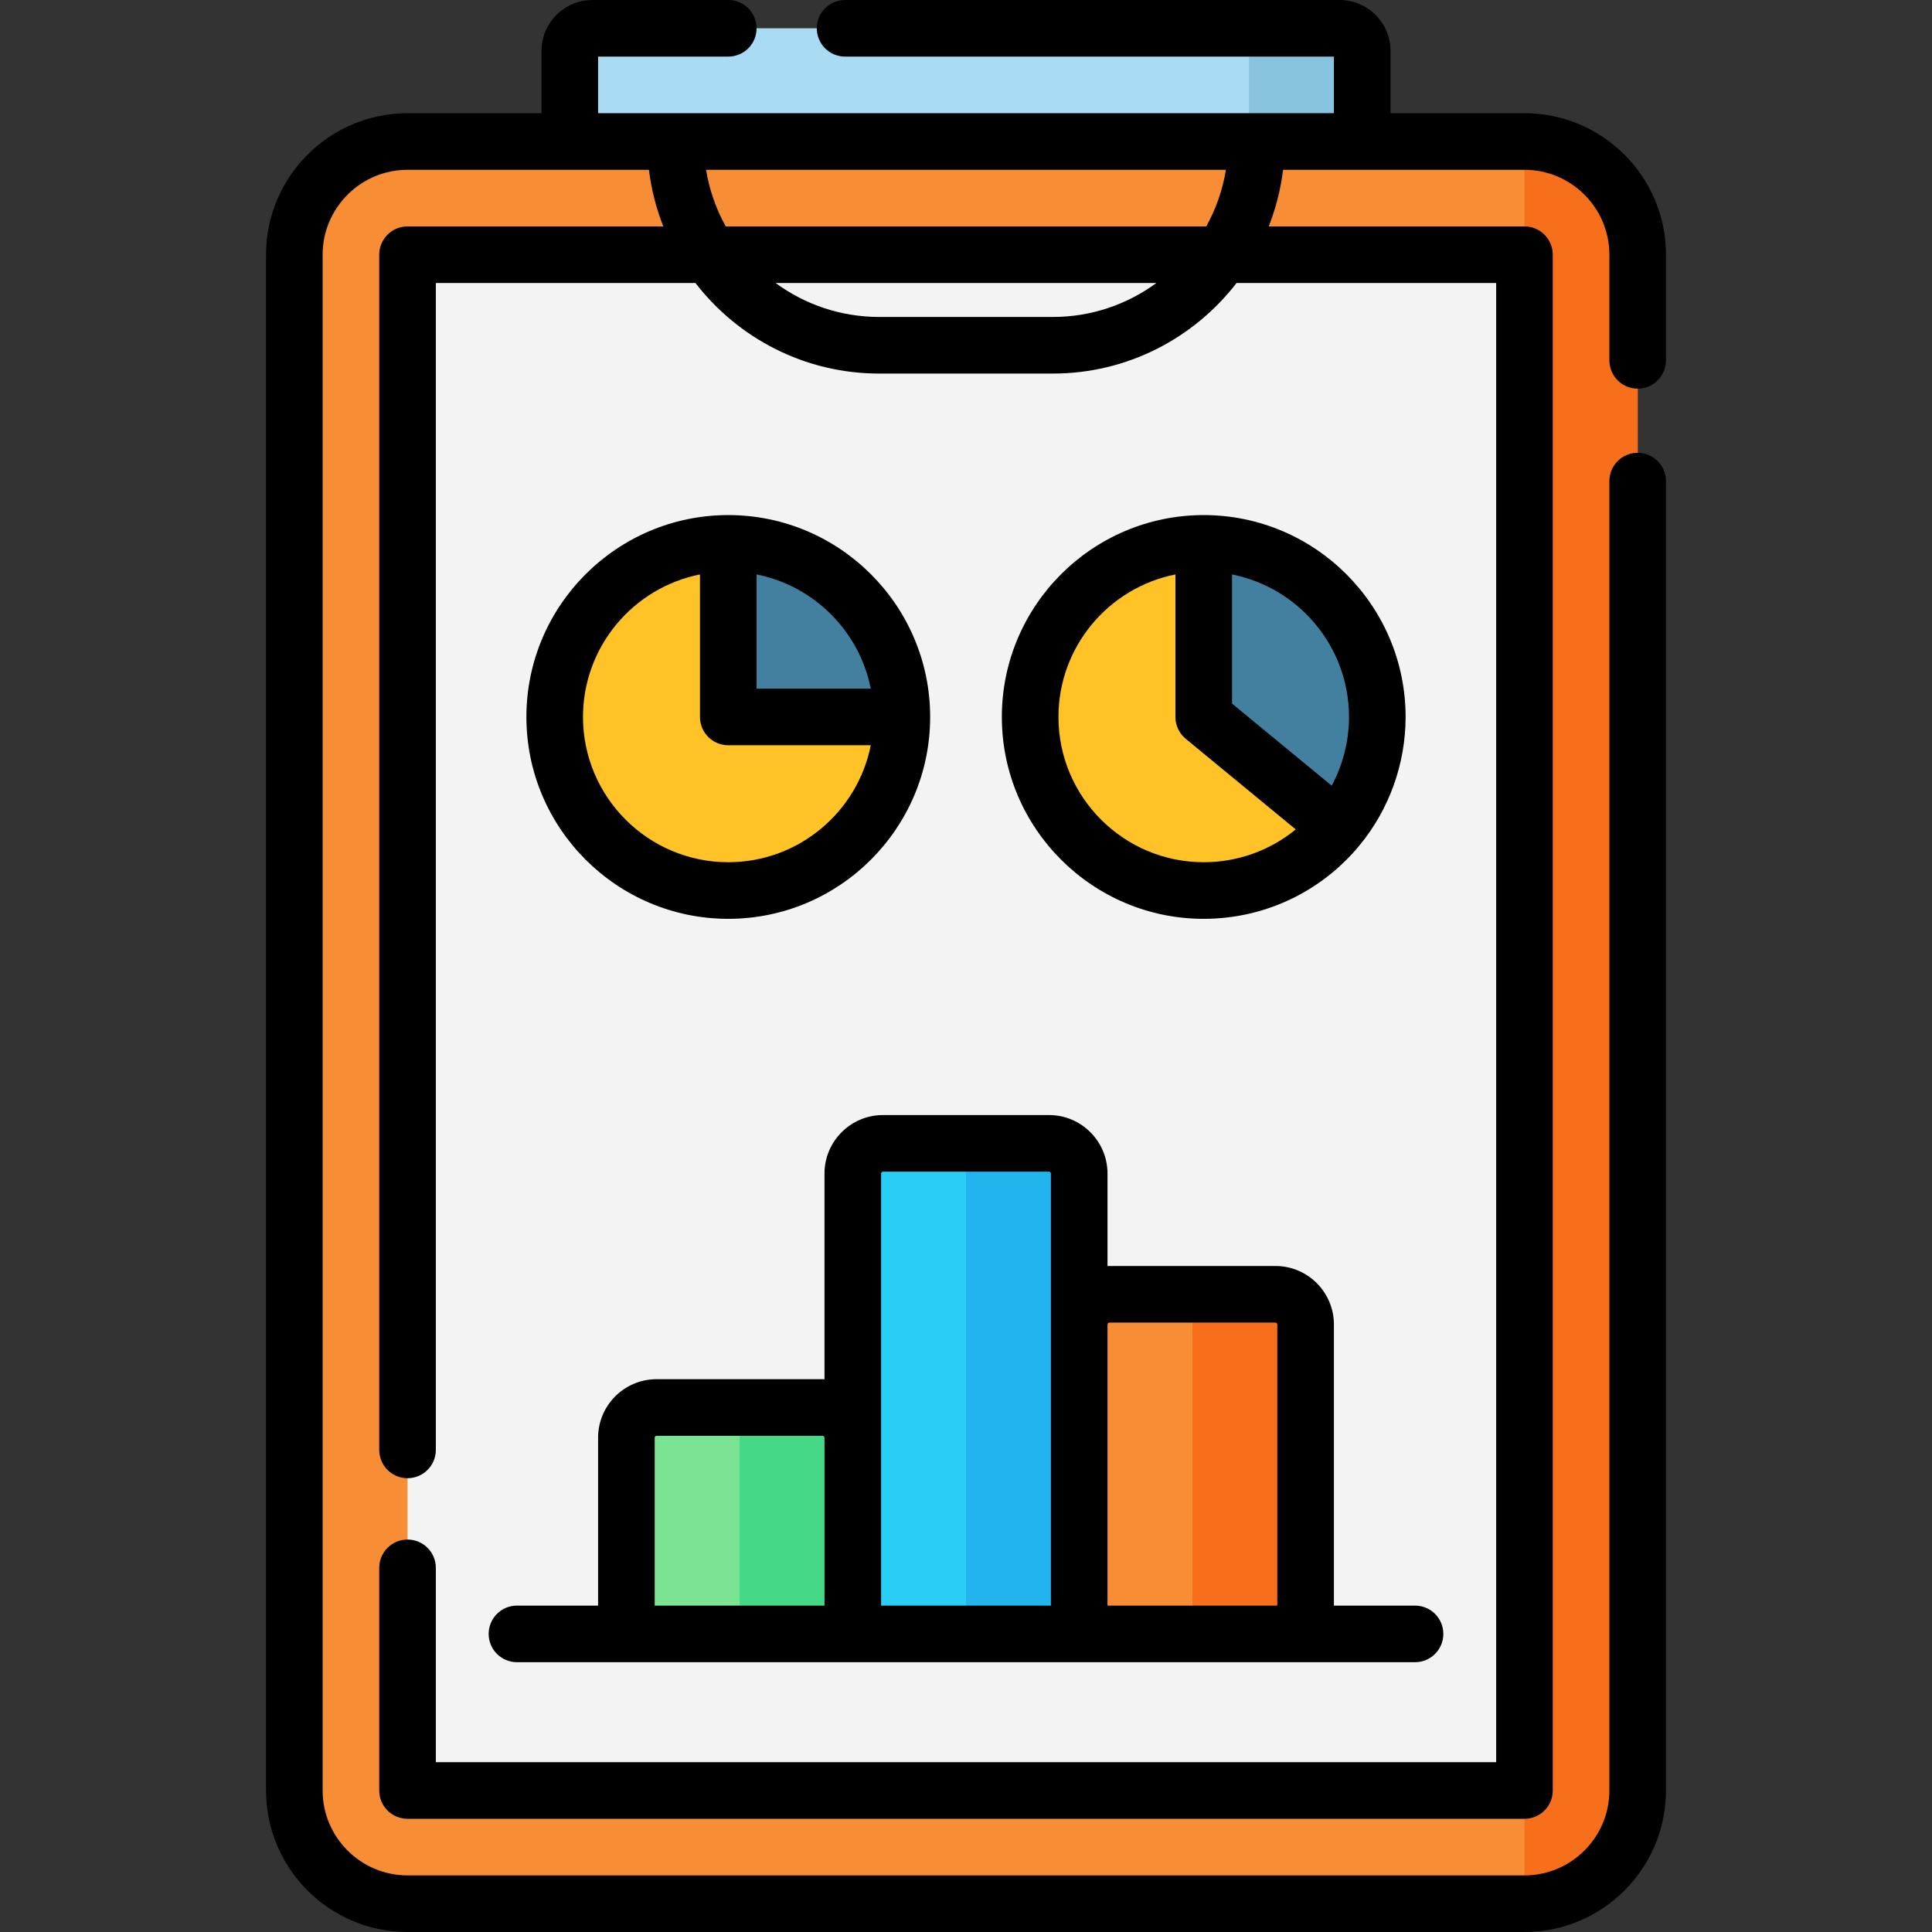 <svg id="Layer_1" enable-background="new 0 0 512 512" height="512" viewBox="0 0 512 512" width="512" xmlns="http://www.w3.org/2000/svg"><rect x="0" y="0" width="512" height="512" fill="#333333" stroke="none"/><g><path d="m404 504.5h-296c-16.569 0-30-13.431-30-30v-407c0-16.569 13.431-30 30-30h296c16.569 0 30 13.431 30 30v407c0 16.569-13.431 30-30 30z" fill="#f78e36"/><path d="m404 37.5v467c16.569 0 30-13.431 30-30v-407c0-16.569-13.431-30-30-30z" fill="#f86f1b"/><path d="m52.5 123h407v296h-407z" fill="#f3f3f3" transform="matrix(0 1 -1 0 527 15)"/><path d="m355 37.5h-198c-3.314 0-6-2.686-6-6v-18c0-3.314 2.686-6 6-6h198c3.314 0 6 2.686 6 6v18c0 3.314-2.686 6-6 6z" fill="#a9dbf5"/><path d="m355 7.5h-30c3.314 0 6 2.686 6 6v18c0 3.314-2.686 6-6 6h30c3.314 0 6-2.686 6-6v-18c0-3.314-2.686-6-6-6z" fill="#88c3e0"/><g><path d="m226 433h-60v-52c0-4.418 3.582-8 8-8h44c4.418 0 8 3.582 8 8z" fill="#7be492"/><path d="m218 373h-22v60h30v-52c0-4.418-3.582-8-8-8z" fill="#45d987"/><path d="m346 433h-60v-82c0-4.418 3.582-8 8-8h44c4.418 0 8 3.582 8 8z" fill="#f78e36"/><path d="m338 343h-22v90h30v-82c0-4.418-3.582-8-8-8z" fill="#f86f1b"/><path d="m286 433h-60v-122c0-4.418 3.582-8 8-8h44c4.418 0 8 3.582 8 8z" fill="#29cef6"/><path d="m278 303h-22v130h30v-122c0-4.418-3.582-8-8-8z" fill="#22b5ed"/></g><path d="m239 190c0 25.41-20.59 46-46 46s-46-20.59-46-46 20.59-46 46-46v46z" fill="#ffc328"/><path d="m239 190h-46v-46c25.41 0 46 20.59 46 46z" fill="#43809f"/><path d="m354.51 219.25c-8.44 10.23-21.21 16.75-35.51 16.75-25.41 0-46-20.59-46-46s20.59-46 46-46v46z" fill="#ffc328"/><path d="m365 190c0 11.11-3.94 21.3-10.49 29.25l-35.51-29.25v-46c25.41 0 46 20.59 46 46z" fill="#43809f"/><g><path d="m434 102.997c4.143 0 7.5-3.358 7.5-7.5v-27.997c0-20.678-16.822-37.5-37.5-37.5h-35.5v-16.5c0-7.444-6.056-13.5-13.5-13.5h-131.042c-4.143 0-7.5 3.358-7.5 7.5s3.357 7.5 7.5 7.5h129.542v15h-195v-15h34.5c4.143 0 7.5-3.358 7.5-7.5s-3.357-7.5-7.5-7.5h-36c-7.444 0-13.5 6.056-13.5 13.5v16.5h-35.5c-20.678 0-37.5 16.822-37.5 37.5v407c0 20.678 16.822 37.5 37.5 37.5h296c20.678 0 37.5-16.822 37.5-37.5v-347.003c0-4.142-3.357-7.5-7.5-7.5s-7.5 3.358-7.5 7.5v347.003c0 12.407-10.094 22.5-22.5 22.5h-296c-12.406 0-22.5-10.093-22.5-22.5v-407c0-12.407 10.094-22.5 22.5-22.5h63.974c.639 5.23 1.936 10.257 3.808 15h-67.782c-4.143 0-7.5 3.358-7.5 7.5v316.741c0 4.142 3.357 7.5 7.5 7.5s7.5-3.358 7.5-7.5v-309.241h68.805c11.256 14.582 28.892 24 48.695 24h46c19.803 0 37.439-9.418 48.695-24h68.805v392h-281v-51.503c0-4.142-3.357-7.5-7.5-7.5s-7.5 3.358-7.5 7.5v59.003c0 4.142 3.357 7.5 7.5 7.5h296c4.143 0 7.5-3.358 7.5-7.5v-407c0-4.142-3.357-7.5-7.5-7.5h-67.781c1.872-4.743 3.169-9.77 3.808-15h63.973c12.406 0 22.5 10.093 22.5 22.5v27.997c0 4.142 3.357 7.5 7.5 7.5zm-155-18.997h-46c-10.262 0-19.753-3.348-27.453-9h100.906c-7.7 5.652-17.191 9-27.453 9zm40.676-24h-127.352c-2.546-4.584-4.337-9.639-5.211-15h137.773c-.873 5.361-2.664 10.416-5.21 15z"/><path d="m129.5 433c0 4.142 3.357 7.5 7.5 7.5h238c4.143 0 7.5-3.358 7.5-7.5s-3.357-7.5-7.5-7.5h-21.5v-74.5c0-8.547-6.953-15.5-15.5-15.5h-44c-.169 0-.333.02-.5.025v-24.525c0-8.547-6.953-15.5-15.5-15.5h-44c-8.547 0-15.5 6.953-15.5 15.5v54.525c-.167-.005-.331-.025-.5-.025h-44c-8.547 0-15.5 6.953-15.5 15.5v44.5h-21.5c-4.143 0-7.5 3.358-7.5 7.5zm164.5-82.5h44c.275 0 .5.224.5.5v74.5h-45v-74.5c0-.276.225-.5.5-.5zm-60.5-39.5c0-.276.225-.5.5-.5h44c.275 0 .5.224.5.5v114.5h-45zm-60 70c0-.276.225-.5.5-.5h44c.275 0 .5.224.5.5v44.5h-45z"/><path d="m246.5 190c0-29.5-24-53.5-53.5-53.5s-53.5 24-53.5 53.5 24 53.5 53.5 53.5 53.5-24 53.5-53.5zm-15.733-7.5h-30.267v-30.267c15.225 3.018 27.249 15.042 30.267 30.267zm-76.267 7.5c0-18.664 13.349-34.268 31-37.767v37.767c0 4.142 3.357 7.5 7.5 7.5h37.767c-3.499 17.651-19.104 31-37.767 31-21.229 0-38.5-17.271-38.5-38.5z"/><path d="m319 243.5c16.032 0 31.084-7.099 41.295-19.477 0 0 0-.001.001-.001 0-.001.001-.001.002-.002 7.869-9.549 12.202-21.631 12.202-34.02 0-29.5-24-53.5-53.5-53.5s-53.5 24-53.5 53.5 24 53.5 53.5 53.5zm38.5-53.5c0 6.384-1.598 12.653-4.583 18.221l-26.417-21.76v-34.228c17.651 3.499 31 19.103 31 37.767zm-46-37.767v37.767c0 2.241 1.002 4.364 2.731 5.789l29.153 24.014c-6.823 5.591-15.389 8.697-24.385 8.697-21.229 0-38.5-17.271-38.5-38.5.001-18.664 13.35-34.268 31.001-37.767z"/></g></g></svg>